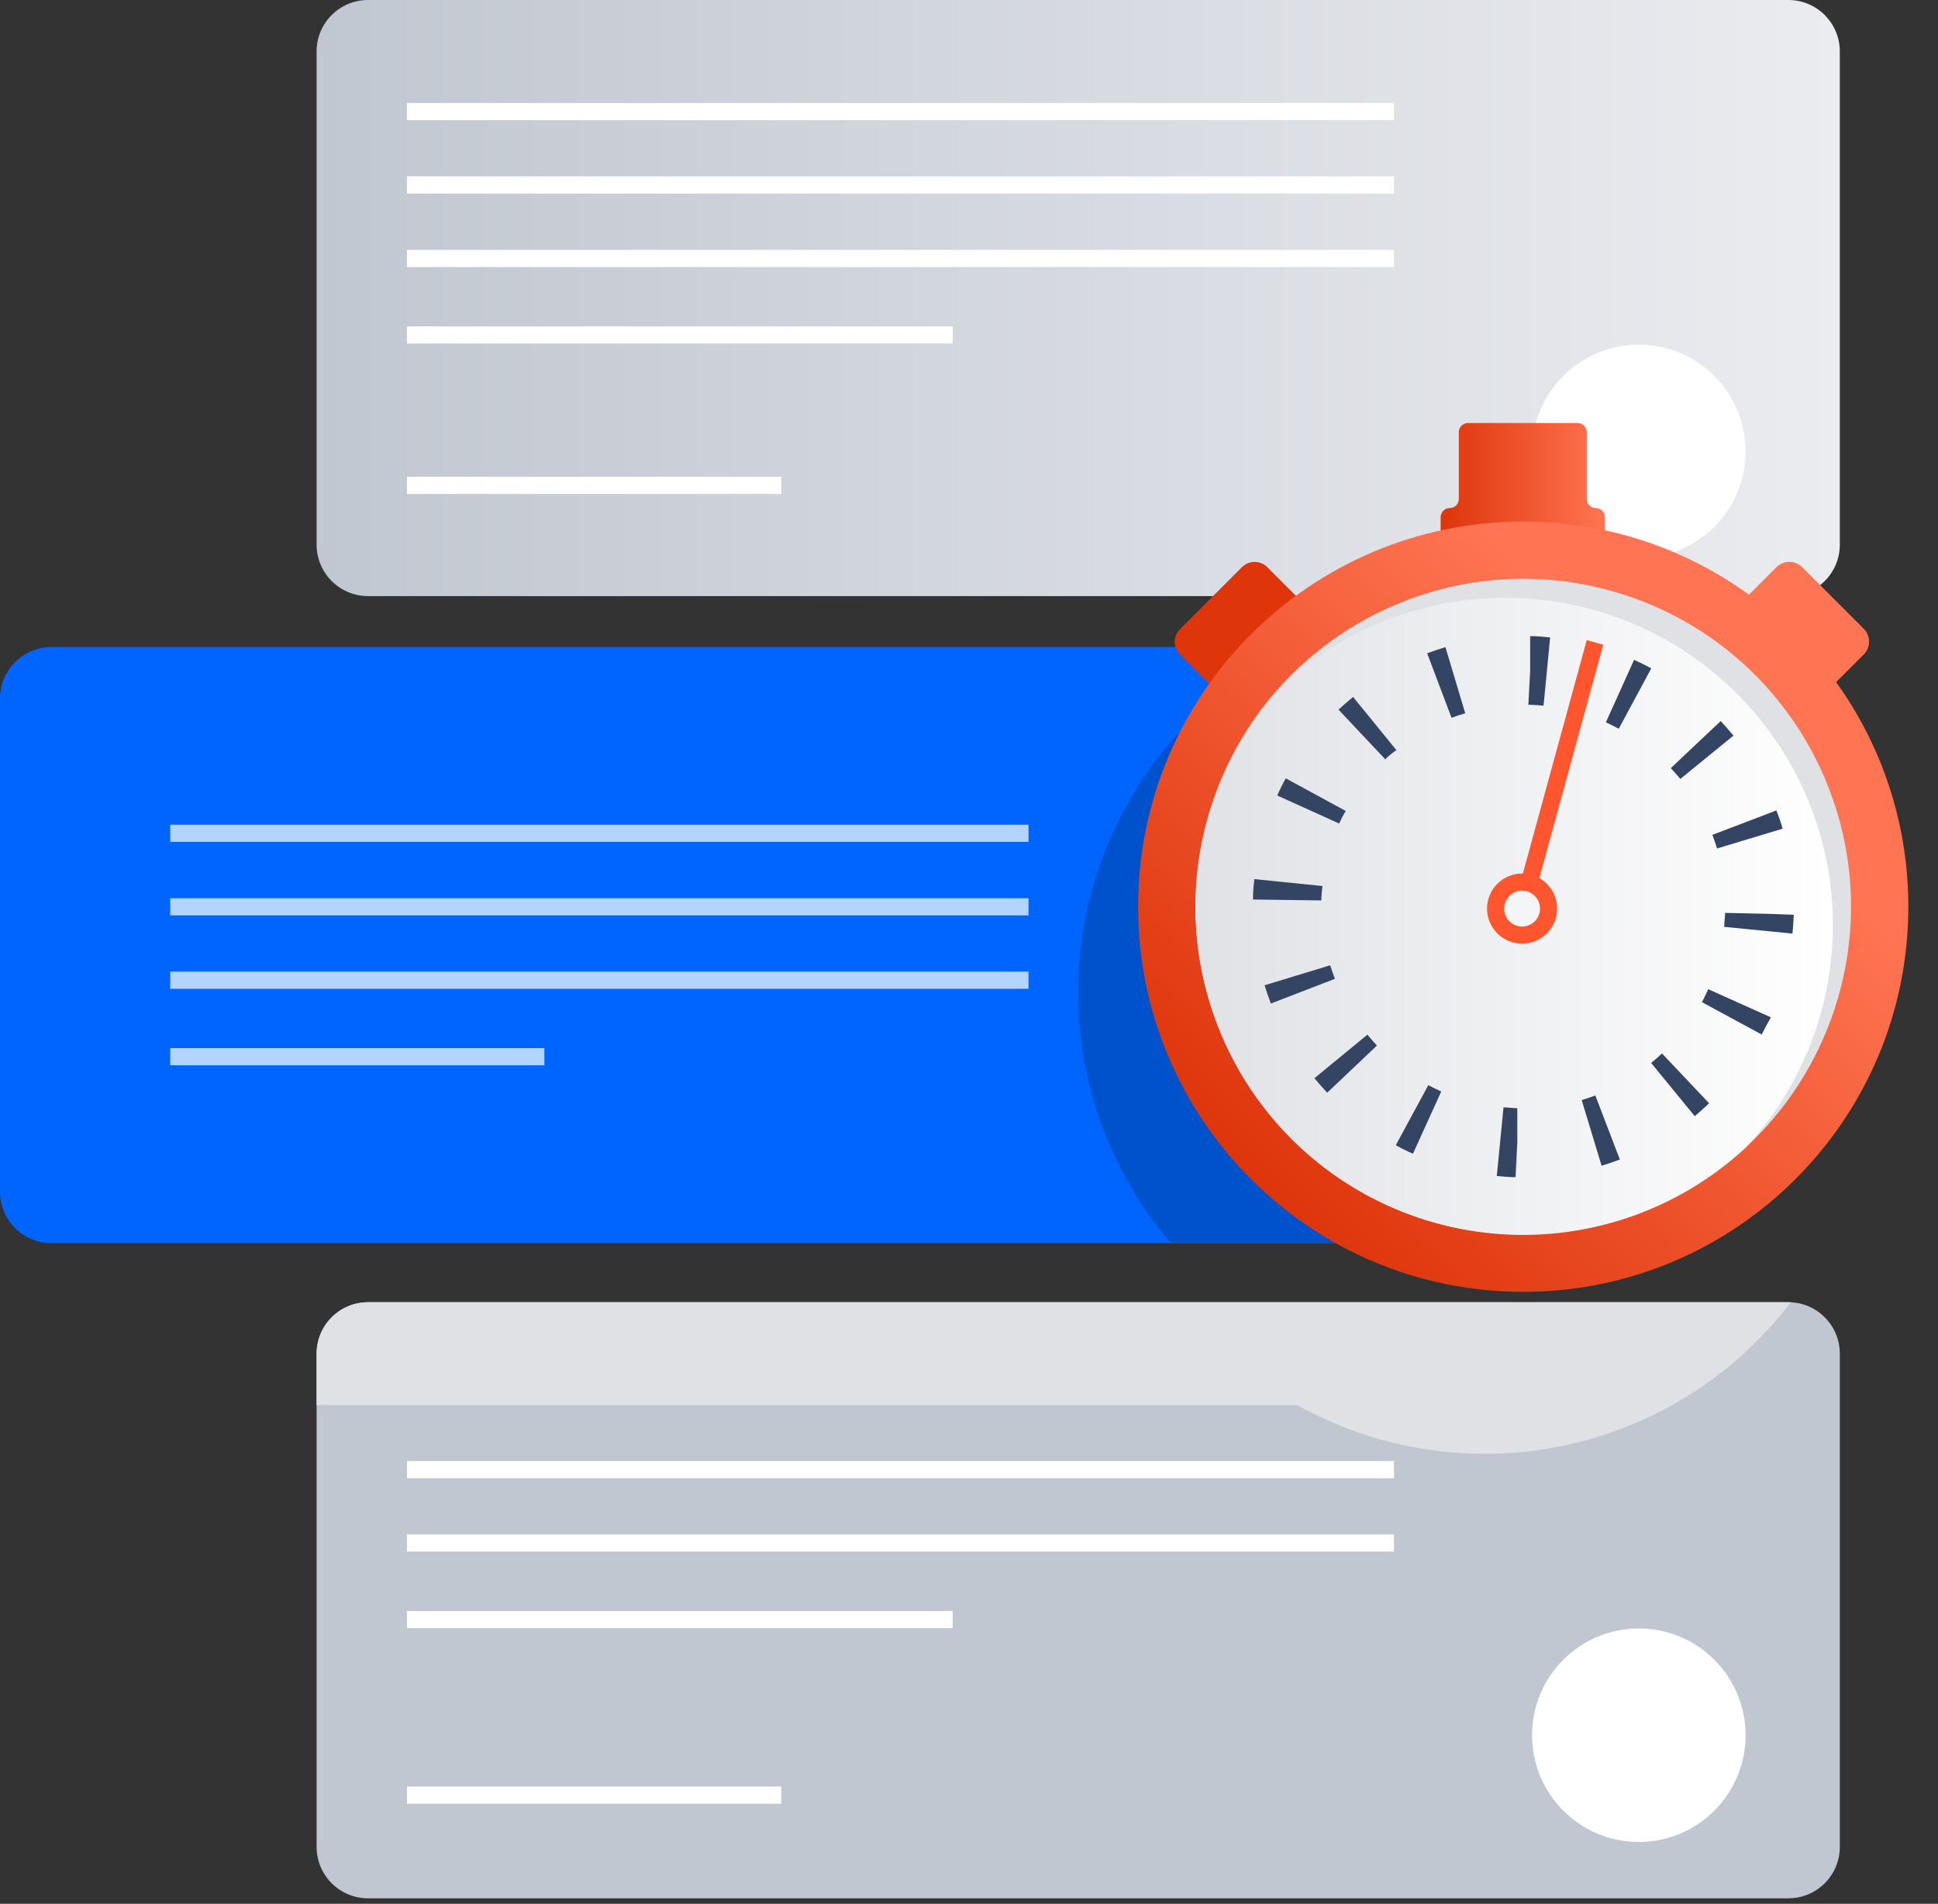 <svg width="226" height="222" viewBox="0 0 226 222" fill="none" xmlns="http://www.w3.org/2000/svg">
<rect x="0" y="0" width="226" height="222" fill="#333333" stroke="none"/>
<path d="M208.55 0H42.92C39.606 0 36.92 2.686 36.92 6V63.51C36.92 66.824 39.606 69.51 42.92 69.51H208.55C211.864 69.51 214.55 66.824 214.55 63.51V6C214.55 2.686 211.864 0 208.55 0Z" fill="url(#paint0_linear)"/>
<path d="M191.11 65.09C197.986 65.09 203.56 59.516 203.56 52.64C203.56 45.764 197.986 40.19 191.11 40.19C184.234 40.19 178.66 45.764 178.66 52.64C178.66 59.516 184.234 65.09 191.11 65.09Z" fill="white"/>
<path d="M208.55 151.85H42.92C39.606 151.85 36.92 154.536 36.92 157.85V215.36C36.92 218.674 39.606 221.36 42.92 221.36H208.55C211.864 221.36 214.55 218.674 214.55 215.36V157.85C214.55 154.536 211.864 151.85 208.55 151.85Z" fill="#C1C7D0"/>
<path d="M47.46 209.33H91.1" stroke="white" stroke-width="2" stroke-miterlimit="10"/>
<path d="M47.46 171.37H162.56" stroke="white" stroke-width="2" stroke-miterlimit="10"/>
<path d="M47.46 188.85H111.1" stroke="white" stroke-width="2" stroke-miterlimit="10"/>
<path d="M47.46 179.93H162.56" stroke="white" stroke-width="2" stroke-miterlimit="10"/>
<path d="M47.46 162.8H162.56" stroke="white" stroke-width="2" stroke-miterlimit="10"/>
<path d="M191.11 214.79C197.986 214.79 203.56 209.216 203.56 202.34C203.56 195.464 197.986 189.89 191.11 189.89C184.234 189.89 178.66 195.464 178.66 202.34C178.66 209.216 184.234 214.79 191.11 214.79Z" fill="white"/>
<g style="mix-blend-mode:multiply">
<path d="M208.56 151.85H42.92C41.329 151.85 39.803 152.482 38.677 153.607C37.552 154.733 36.92 156.259 36.92 157.85V163.85H151.29C160.722 169.108 171.733 170.789 182.303 168.584C192.874 166.38 202.296 160.439 208.84 151.85H208.56Z" fill="#DFE1E5"/>
</g>
<path d="M185.04 58.18V50.39C185.04 50.109 184.928 49.839 184.73 49.641C184.531 49.442 184.261 49.33 183.98 49.33H171.18C170.899 49.33 170.629 49.442 170.43 49.641C170.232 49.839 170.12 50.109 170.12 50.39V58.18C170.121 58.32 170.095 58.458 170.042 58.587C169.989 58.717 169.911 58.834 169.813 58.933C169.714 59.031 169.596 59.109 169.467 59.162C169.338 59.215 169.2 59.241 169.06 59.24C168.78 59.243 168.512 59.355 168.313 59.553C168.115 59.752 168.003 60.02 168 60.3V62.3H187.16V60.3C187.157 60.02 187.045 59.752 186.847 59.553C186.648 59.355 186.38 59.243 186.1 59.24C185.96 59.241 185.822 59.215 185.693 59.162C185.564 59.109 185.446 59.031 185.347 58.933C185.249 58.834 185.171 58.717 185.118 58.587C185.065 58.458 185.039 58.32 185.04 58.18Z" fill="url(#paint1_linear)"/>
<path d="M171.63 75.45H6C2.686 75.45 0 78.136 0 81.45V138.96C0 142.274 2.686 144.96 6 144.96H171.63C174.944 144.96 177.63 142.274 177.63 138.96V81.45C177.63 78.136 174.944 75.45 171.63 75.45Z" fill="#0065FF"/>
<path d="M171.63 75.45H150.77C144.631 78.478 139.265 82.869 135.084 88.289C130.902 93.708 128.015 100.012 126.643 106.718C125.27 113.424 125.45 120.356 127.167 126.982C128.884 133.608 132.094 139.754 136.55 144.95H171.64C173.231 144.95 174.757 144.318 175.883 143.193C177.008 142.067 177.64 140.541 177.64 138.95V81.45C177.64 80.661 177.485 79.88 177.182 79.152C176.88 78.423 176.437 77.761 175.879 77.204C175.321 76.647 174.658 76.205 173.929 75.904C173.2 75.603 172.419 75.449 171.63 75.45Z" fill="#0052CC"/>
<path d="M137.631 73.335L144.83 66.136C145.221 65.744 145.753 65.524 146.307 65.524C146.862 65.524 147.393 65.744 147.785 66.136L151.229 69.58L141.046 79.762L137.603 76.319C137.406 76.122 137.251 75.889 137.146 75.631C137.041 75.374 136.988 75.099 136.991 74.821C136.993 74.543 137.051 74.268 137.161 74.013C137.271 73.758 137.431 73.527 137.631 73.335Z" fill="#DE350B"/>
<path d="M210.159 66.136L217.343 73.32C217.741 73.718 217.964 74.257 217.964 74.819C217.964 75.382 217.741 75.921 217.343 76.318L213.807 79.854L203.625 69.672L207.161 66.136C207.558 65.739 208.097 65.515 208.66 65.515C209.222 65.515 209.761 65.738 210.159 66.136Z" fill="#FF7452"/>
<path d="M177.63 150.64C202.433 150.64 222.54 130.533 222.54 105.73C222.54 80.927 202.433 60.82 177.63 60.82C152.827 60.82 132.72 80.927 132.72 105.73C132.72 130.533 152.827 150.64 177.63 150.64Z" fill="url(#paint2_linear)"/>
<path d="M213.907 117.748C220.549 97.712 209.691 76.085 189.654 69.443C169.618 62.801 147.991 73.659 141.35 93.695C134.708 113.732 145.566 135.358 165.602 142C185.638 148.642 207.265 137.784 213.907 117.748Z" fill="#DFE1E5"/>
<path d="M181.54 70.18C175.817 69.267 169.961 69.669 164.416 71.357C158.871 73.045 153.784 75.973 149.54 79.92C142.843 87.182 139.22 96.756 139.432 106.632C139.645 116.509 143.676 125.918 150.679 132.885C157.683 139.853 167.113 143.835 176.99 143.996C186.868 144.157 196.423 140.485 203.65 133.75C208.328 128.669 211.541 122.413 212.945 115.651C214.349 108.888 213.892 101.871 211.623 95.347C209.354 88.823 205.358 83.037 200.06 78.605C194.763 74.173 188.362 71.261 181.54 70.18Z" fill="url(#paint3_linear)"/>
<path d="M176.77 137.27L176.9 133.27L176.74 137.27C175.97 137.27 175.25 137.2 174.55 137.13L175.33 129.13C175.86 129.13 176.4 129.22 176.94 129.23V133.23L176.77 137.27ZM186.77 135.94L184.45 128.28C184.98 128.12 185.52 127.94 186.04 127.74L188.9 135.21C188.19 135.47 187.48 135.72 186.77 135.94ZM164.77 134.54C164.08 134.23 163.4 133.9 162.77 133.54L166.56 126.54C167.05 126.8 167.56 127.05 168.07 127.28L164.77 134.54ZM197.62 130.14L192.55 123.95C192.98 123.6 193.41 123.22 193.81 122.84L199.31 128.65C198.77 129.18 198.19 129.67 197.61 130.18L197.62 130.14ZM154.77 127.42C154.25 126.87 153.77 126.31 153.28 125.73L159.46 120.65C159.82 121.09 160.19 121.51 160.57 121.92L154.77 127.42ZM205.47 120.65L198.47 116.86C198.73 116.37 198.98 115.86 199.21 115.35L206.51 118.63C206.12 119.31 205.77 119.99 205.43 120.65H205.47ZM148.2 117.02C147.93 116.32 147.69 115.6 147.47 114.89L155.12 112.56C155.29 113.1 155.47 113.63 155.67 114.14L148.2 117.02ZM209.07 108.87L201.07 108.08C201.07 107.54 201.16 107 201.18 106.45L206.18 106.56L209.18 106.67C209.15 107.42 209.1 108.18 209.03 108.87H209.07ZM154.12 105L146.12 104.89V104.73C146.12 104.01 146.19 103.26 146.27 102.51L154.22 103.32C154.14 103.88 154.1 104.44 154.08 105H154.12ZM200.23 98.94C200.07 98.41 199.89 97.87 199.69 97.35L207.16 94.5C207.43 95.2 207.68 95.92 207.89 96.63L200.23 98.94ZM156.23 96.06L148.94 92.76C149.25 92.08 149.58 91.4 149.94 90.76L156.94 94.57C156.63 95.04 156.38 95.55 156.15 96.06H156.23ZM195.95 90.83C195.6 90.4 195.22 89.98 194.84 89.57L200.66 84.08C201.17 84.63 201.66 85.2 202.15 85.78L195.95 90.83ZM161.58 88.58L156.09 82.75C156.64 82.24 157.21 81.75 157.79 81.27L162.84 87.47C162.33 87.82 161.9 88.18 161.5 88.58H161.58ZM188.77 84.98C188.28 84.71 187.77 84.46 187.27 84.23L190.56 76.94C191.24 77.25 191.92 77.58 192.56 77.94L188.77 84.98ZM169.27 83.7L166.43 76.18C167.13 75.92 167.85 75.67 168.56 75.46L170.87 83.18C170.33 83.327 169.8 83.5 169.28 83.7H169.27ZM180 82.29C179.47 82.23 178.94 82.2 178.4 82.18H178.23L178.44 78.18V74.18H178.56C179.29 74.18 180.04 74.25 180.77 74.33L180 82.29Z" fill="#344563"/>
<path d="M186 74.91L177.5 105.97" stroke="#FF5630" stroke-width="2" stroke-miterlimit="10"/>
<path d="M177.5 109.04C179.206 109.04 180.59 107.657 180.59 105.95C180.59 104.244 179.206 102.86 177.5 102.86C175.793 102.86 174.41 104.244 174.41 105.95C174.41 107.657 175.793 109.04 177.5 109.04Z" fill="#F4F5F7" stroke="#FF5630" stroke-width="2" stroke-miterlimit="10"/>
<path d="M19.85 105.74H119.94" stroke="#B2D4FF" stroke-width="2" stroke-miterlimit="10"/>
<path d="M19.85 123.22H63.48" stroke="#B2D4FF" stroke-width="2" stroke-miterlimit="10"/>
<path d="M19.85 114.3H119.94" stroke="#B2D4FF" stroke-width="2" stroke-miterlimit="10"/>
<path d="M19.85 97.17H119.94" stroke="#B2D4FF" stroke-width="2" stroke-miterlimit="10"/>
<path d="M47.46 21.57H162.56" stroke="white" stroke-width="2" stroke-miterlimit="10"/>
<path d="M47.46 39.06H111.1" stroke="white" stroke-width="2" stroke-miterlimit="10"/>
<path d="M47.46 56.6H91.1" stroke="white" stroke-width="2" stroke-miterlimit="10"/>
<path d="M47.46 30.14H162.56" stroke="white" stroke-width="2" stroke-miterlimit="10"/>
<path d="M47.46 13.01H162.56" stroke="white" stroke-width="2" stroke-miterlimit="10"/>
<defs>
<linearGradient id="paint0_linear" x1="36.92" y1="34.75" x2="214.56" y2="34.75" gradientUnits="userSpaceOnUse">
<stop stop-color="#C1C7D0"/>
<stop offset="1" stop-color="#EBECF0"/>
</linearGradient>
<linearGradient id="paint1_linear" x1="168" y1="55.83" x2="187.16" y2="55.83" gradientUnits="userSpaceOnUse">
<stop stop-color="#DE350B"/>
<stop offset="1" stop-color="#FF7452"/>
</linearGradient>
<linearGradient id="paint2_linear" x1="209.38" y1="73.97" x2="145.87" y2="137.48" gradientUnits="userSpaceOnUse">
<stop offset="0.19" stop-color="#FF7452"/>
<stop offset="1" stop-color="#DE350B"/>
</linearGradient>
<linearGradient id="paint3_linear" x1="137.26" y1="106.8" x2="213.7" y2="106.8" gradientUnits="userSpaceOnUse">
<stop stop-color="#DFE1E5"/>
<stop offset="1" stop-color="white"/>
</linearGradient>
</defs>
</svg>
